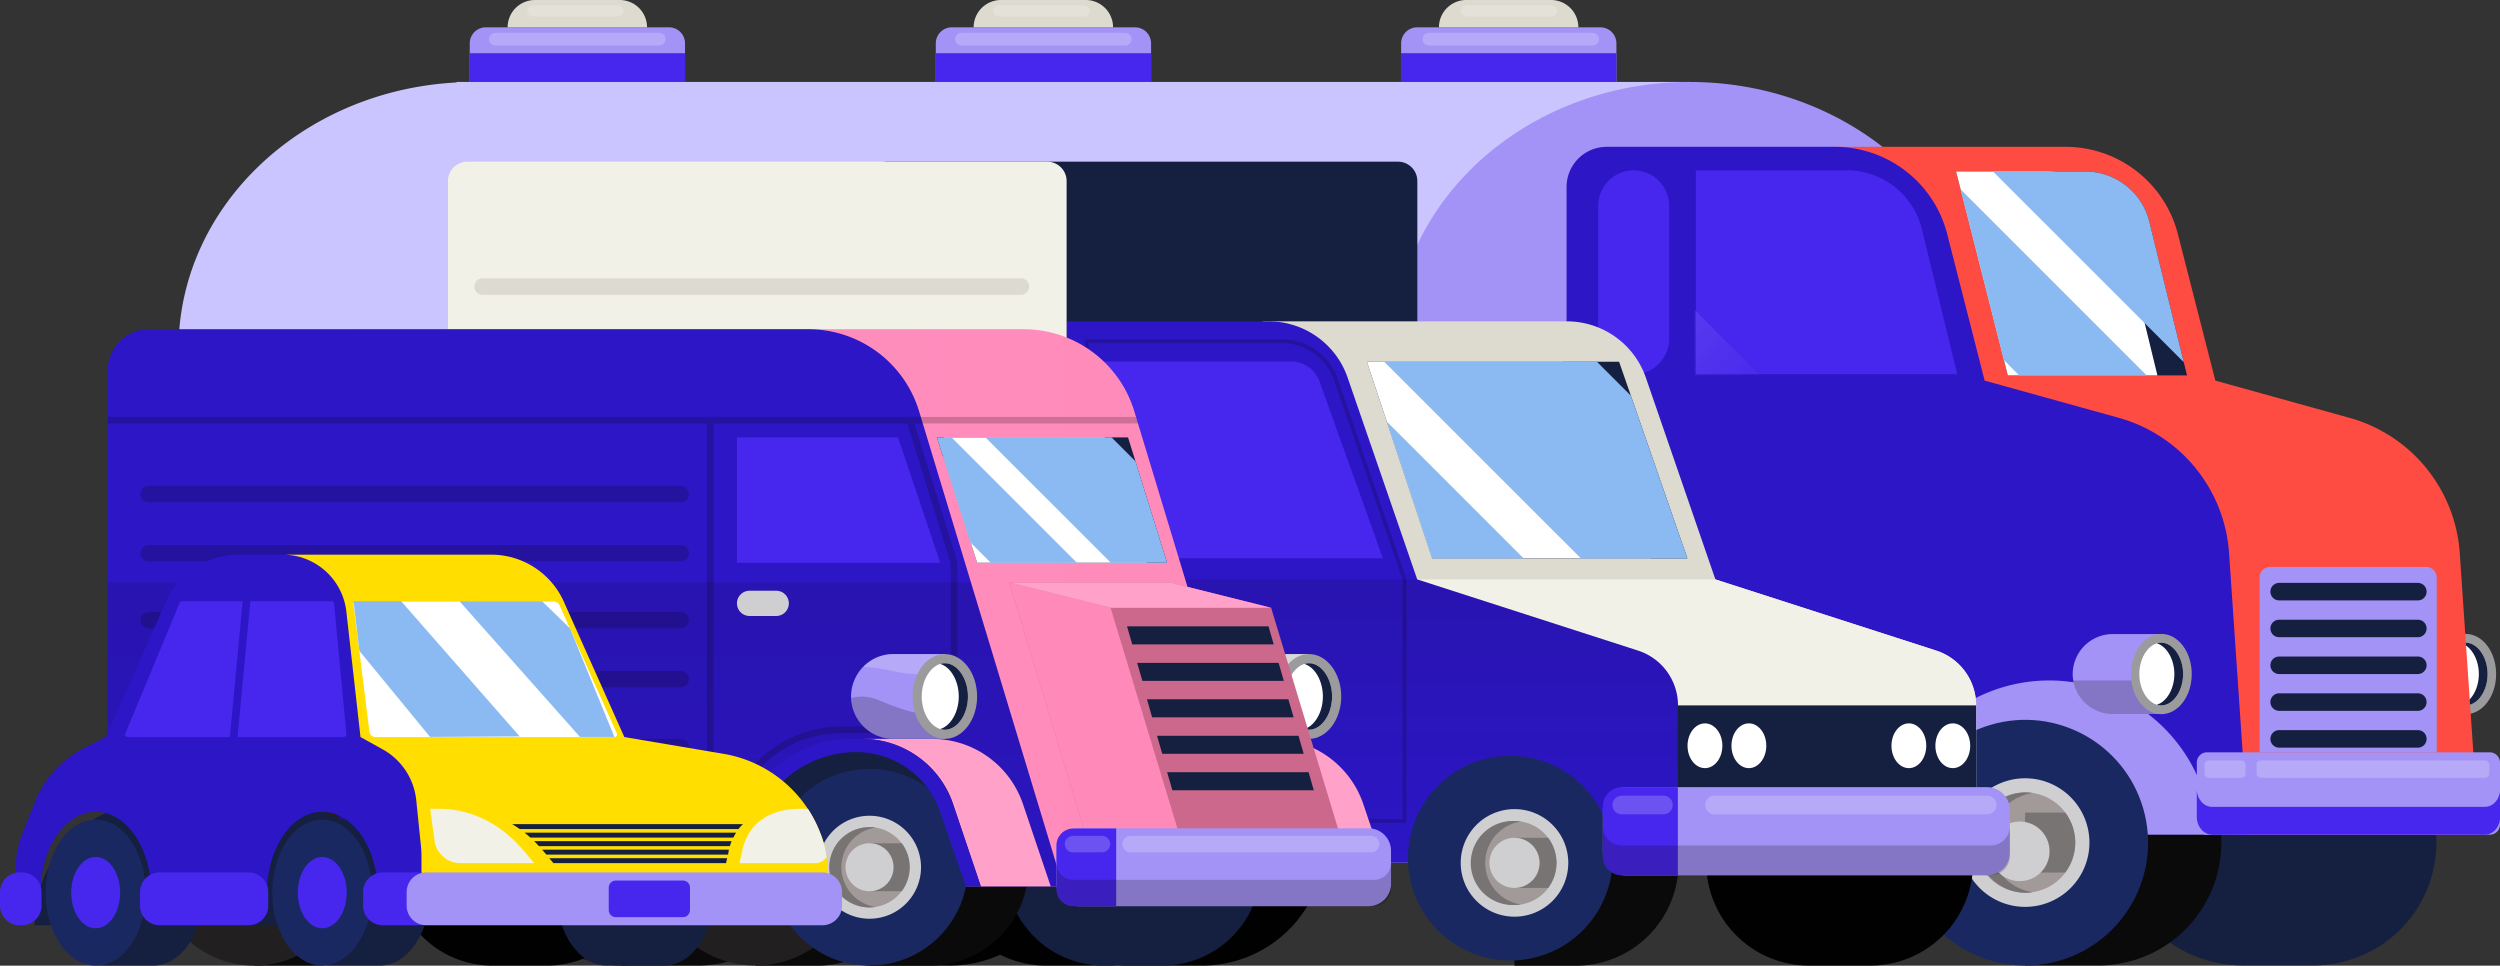 <svg xmlns="http://www.w3.org/2000/svg" xmlns:xlink="http://www.w3.org/1999/xlink" viewBox="0 0 685.16 264.66"><rect x="0" y="0" width="685.16" height="264.66" fill="#333333" stroke="none"/><defs><linearGradient id="linear-gradient" x1="517.39" y1="-14.52" x2="517.39" y2="-84.05" gradientTransform="translate(775.33 110.65) rotate(180)" gradientUnits="userSpaceOnUse"><stop offset="0" stop-color="#0a0000"/><stop offset="1" stop-color="#0a0000" stop-opacity="0"/></linearGradient><linearGradient id="linear-gradient-2" x1="296.44" y1="2.29" x2="318.38" y2="24.22" gradientTransform="translate(775.33 110.65) rotate(180)" gradientUnits="userSpaceOnUse"><stop offset="0" stop-color="#fff" stop-opacity="0.1"/><stop offset="1" stop-color="#fff"/></linearGradient><linearGradient id="linear-gradient-3" x1="-507.81" y1="-53.01" x2="-507.81" y2="-126.93" gradientTransform="translate(-216.51 110.65) rotate(180)" xlink:href="#linear-gradient"/><linearGradient id="linear-gradient-4" x1="88.51" y1="-55.93" x2="350.31" y2="-55.93" gradientTransform="matrix(1, 0, 0, -1, 0, 110.65)" gradientUnits="userSpaceOnUse"><stop offset="0" stop-color="#ffa1c8"/><stop offset="0.21" stop-color="#ff97c2"/><stop offset="0.55" stop-color="#ff8dbc"/><stop offset="1" stop-color="#ff8aba"/></linearGradient><linearGradient id="linear-gradient-5" x1="676.69" y1="-60.03" x2="676.69" y2="-174.38" gradientTransform="translate(837.12 110.65) rotate(180)" xlink:href="#linear-gradient"/></defs><g id="Layer_2" data-name="Layer 2"><g id="Layer_1-2" data-name="Layer 1"><path d="M662.5,195.69h13.26V173.77H662.5a11,11,0,0,0-11,11h0A11,11,0,0,0,662.5,195.69Z" style="fill:#cfcfd1"/><path d="M662.5,173.77h13.26v4.84a37.92,37.92,0,0,1-12.1-.16,62.91,62.91,0,0,0-9-1.41A11,11,0,0,1,662.5,173.77Z" style="fill:#fff;opacity:0.2;isolation:isolate"/><path d="M658.78,185.73c6.47,2.67,10.91,4.2,17,3.48v6.48H662.5a10.94,10.94,0,0,1-10.94-10.57A11,11,0,0,1,658.78,185.73Z" style="fill:#0a0000;opacity:0.2;isolation:isolate"/><path d="M667.42,184.73c0,6.05,3.73,11,8.34,11s8.34-4.91,8.34-11-3.73-11-8.34-11S667.42,178.68,667.42,184.73Z" style="fill:#9b9b9e"/><path d="M675.76,176.14c3.23,0,6,3.94,6,8.59s-2.74,8.59-6,8.59-6-3.93-6-8.59,2.73-8.59,6-8.59" style="fill:#fff"/><path d="M679.36,184.73c0-4.07-2.1-7.59-4.79-8.41a4,4,0,0,1,1.19-.18c3.23,0,6,3.94,6,8.59s-2.74,8.59-6,8.59a4,4,0,0,1-1.19-.18C677.27,192.32,679.36,188.8,679.36,184.73Z" style="fill:#151f40"/><path d="M308.79,197.37H328.9a33.63,33.63,0,1,1,0,67.25H308.79a33.63,33.63,0,0,1,0-67.25Z" style="fill:#010101"/><path d="M125.13,22.6v-.14H463v146H140.51a90.16,90.16,0,0,1-10.59.64c-44.75,0-81-32.82-81-73.32C48.89,56.74,82.61,24.84,125.13,22.6Z" style="fill:#cac5ff"/><path d="M409,118.45c19.76,2,37.72,4.19,54,6.41v43.59H140.51a90.16,90.16,0,0,1-10.59.64c-36,0-66.51-21.25-77.06-50.64Z" style="opacity:0.1;isolation:isolate;fill:url(#linear-gradient)"/><ellipse cx="463.02" cy="95.78" rx="81.03" ry="73.32" style="fill:#a393f6"/><path d="M613.93,197.26h19.32c19.76,0,35.69,16.18,34.39,35.91a33.65,33.65,0,0,1-33.58,31.41H614.75c-19.77,0-35.7-16.18-34.4-35.9A33.66,33.66,0,0,1,613.93,197.26Z" style="fill:#151f40"/><path d="M541.49,230.92A33.57,33.57,0,0,1,555,204v-6.73h20.13a33.66,33.66,0,0,1,0,67.32H555v-6.73A33.57,33.57,0,0,1,541.49,230.92Z" style="fill:#0b0a0b"/><path d="M492.56,168.36V51.24a11,11,0,0,1,11-11h62.52a31.79,31.79,0,0,1,30.8,23.92l10.26,40.15,36.75,10.2a41.4,41.4,0,0,1,30.24,37.09l5.26,77.17h-526v-60.4Z" style="fill:#ff4c43"/><path d="M429.34,168.36V51.24a11,11,0,0,1,11-11h62.53a31.78,31.78,0,0,1,30.79,23.92l10.26,40.15,36.75,10.2a41.4,41.4,0,0,1,30.24,37.09l5.26,77.17H133l-24.28-25.9v-34.5Z" style="fill:#2c16c6"/><polygon points="108.72 202.86 133 228.76 429.34 228.76 429.34 168.36 108.72 168.36 108.72 202.86" style="fill:#b20b10"/><polygon points="613.35 222.49 613.35 228.76 133 228.76 127.12 222.49 613.35 222.49" style="fill:#010101"/><path d="M536.41,102.56H464.77V46.68h41.41a21.16,21.16,0,0,1,20.56,16.15Z" style="fill:#4727ed"/><path d="M550.27,102.89h49.11L589.07,60.81A18.11,18.11,0,0,0,571.48,47H536.09Z" style="fill:#151f40"/><path d="M561,47A21.16,21.16,0,0,1,581.6,63.16l9.67,39.73h-41L536.09,47Z" style="fill:#fff"/><path d="M561.63,186.49a44.52,44.52,0,0,1,44.46,42.27H517.16A44.52,44.52,0,0,1,561.63,186.49Z" style="fill:#a393f6"/><circle cx="555.05" cy="230.91" r="33.66" transform="translate(-42.41 164.27) rotate(-16.22)" style="fill:#1a2861"/><path d="M537.4,230.92A17.62,17.62,0,1,0,555,213.3,17.62,17.62,0,0,0,537.4,230.92Z" style="fill:#cfcfd1"/><circle cx="555.02" cy="230.92" r="13.76" transform="translate(-0.73 460.09) rotate(-45)" style="fill:#a29999"/><path d="M555,217.16a14.49,14.49,0,0,1,2.09.17,13.74,13.74,0,0,0,0,27.18,14.49,14.49,0,0,1-2.09.18,13.77,13.77,0,0,1,0-27.53Z" style="fill:#797474"/><path d="M555,222.71h11a13.67,13.67,0,0,1,0,16.42H555Z" style="fill:#797474"/><circle cx="555.05" cy="230.91" r="8.21" transform="matrix(0.38, -0.92, 0.92, 0.38, 130.18, 656.22)" style="fill:#cfcfd1"/><path d="M447.72,102.56h0a9.74,9.74,0,0,0,9.74-9.73V56.42a9.74,9.74,0,0,0-9.74-9.74h0A9.74,9.74,0,0,0,438,56.42V92.83A9.73,9.73,0,0,0,447.72,102.56Z" style="fill:#4727ed"/><path d="M604.87,228.76h77.48a2.81,2.81,0,0,0,2.81-2.82V209a2.81,2.81,0,0,0-2.81-2.82H604.87a2.81,2.81,0,0,0-2.81,2.82v16.91A2.81,2.81,0,0,0,604.87,228.76Z" style="fill:#a393f6"/><path d="M606.27,221.13H681c2.33,0,4.21-2.19,4.21-4.9v7.62c0,2.71-1.88,4.91-4.21,4.91H606.27c-2.33,0-4.21-2.2-4.21-4.91v-7.62C602.06,218.94,603.94,221.13,606.27,221.13Z" style="fill:#4727ed"/><path d="M619.67,213.18H681a1.23,1.23,0,0,0,1.23-1.23v-2.32A1.23,1.23,0,0,0,681,208.4H619.67a1.23,1.23,0,0,0-1.23,1.23V212A1.23,1.23,0,0,0,619.67,213.18Z" style="fill:#fff;opacity:0.2;isolation:isolate"/><path d="M605.39,213.18h8.81a1.23,1.23,0,0,0,1.23-1.23v-2.32a1.23,1.23,0,0,0-1.23-1.23h-8.8a1.23,1.23,0,0,0-1.23,1.23V212A1.22,1.22,0,0,0,605.39,213.18Z" style="fill:#fff;opacity:0.2;isolation:isolate"/><path d="M619.26,206.21h48.56V158.29a2.91,2.91,0,0,0-2.91-2.91H622.17a2.91,2.91,0,0,0-2.91,2.91v47.92Z" style="fill:#a393f6"/><path d="M624.64,164.55h38a2.39,2.39,0,0,0,2.4-2.4h0a2.4,2.4,0,0,0-2.4-2.4h-38a2.4,2.4,0,0,0-2.4,2.4h0A2.4,2.4,0,0,0,624.64,164.55Z" style="fill:#151f40"/><path d="M624.64,174.64h38a2.39,2.39,0,0,0,2.4-2.4h0a2.39,2.39,0,0,0-2.4-2.4h-38a2.39,2.39,0,0,0-2.4,2.4h0A2.4,2.4,0,0,0,624.64,174.64Z" style="fill:#151f40"/><path d="M624.64,184.73h38a2.4,2.4,0,0,0,2.4-2.4h0a2.39,2.39,0,0,0-2.4-2.4h-38a2.39,2.39,0,0,0-2.4,2.4h0A2.4,2.4,0,0,0,624.64,184.73Z" style="fill:#151f40"/><path d="M624.64,194.82h38a2.4,2.4,0,0,0,2.4-2.4h0a2.4,2.4,0,0,0-2.4-2.41h-38a2.4,2.4,0,0,0-2.4,2.41h0A2.41,2.41,0,0,0,624.64,194.82Z" style="fill:#151f40"/><path d="M624.64,204.91h38a2.4,2.4,0,0,0,2.4-2.4h0a2.4,2.4,0,0,0-2.4-2.41h-38a2.4,2.4,0,0,0-2.4,2.41h0A2.41,2.41,0,0,0,624.64,204.91Z" style="fill:#151f40"/><path d="M546.22,47h25.25a18.11,18.11,0,0,1,17.6,13.8l9.43,38.48Z" style="fill:#8abaf1"/><polygon points="549.21 98.7 537.33 51.89 588.32 102.89 553.39 102.89 549.21 98.7" style="fill:#8abaf1"/><polygon points="464.45 84.96 482.37 102.89 464.45 102.89 464.45 84.96" style="opacity:0.1;isolation:isolate;fill:url(#linear-gradient-2)"/><path d="M239.61,197.37h20.11a33.63,33.63,0,1,1,0,67.25H239.61a33.63,33.63,0,0,1,0-67.25Z" style="fill:#010101"/><path d="M156.91,231a33.54,33.54,0,0,1,13.52-26.91v-6.72h20.11a33.63,33.63,0,1,1,0,67.25H170.43V257.9A33.53,33.53,0,0,1,156.91,231Z" style="fill:#0b0a0b"/><circle cx="239.61" cy="231" r="33.63" style="fill:#221f20"/><circle cx="239.64" cy="231" r="17.6" transform="translate(-18.81 440.75) rotate(-83.01)" style="fill:#cfcfd1"/><path d="M225.86,231a13.76,13.76,0,1,0,13.75-13.76A13.76,13.76,0,0,0,225.86,231Z" style="fill:#a29999"/><path d="M239.61,217.24a13,13,0,0,1,2.08.18,13.73,13.73,0,0,0,0,27.15,13,13,0,0,1-2.08.18,13.76,13.76,0,0,1,0-27.51Z" style="fill:#797474"/><path d="M239.61,222.79h11a13.7,13.7,0,0,1,0,16.41h-11Z" style="fill:#797474"/><path d="M231.41,231a8.21,8.21,0,1,0,8.2-8.21A8.2,8.2,0,0,0,231.41,231Z" style="fill:#cfcfd1"/><path d="M146.24,187.93h17.1L167,183H283.3l29.06,30.45a5.41,5.41,0,0,1-5.31,9l.15.2H286.3L261.82,193.9h-89.4L152.7,220.48a5.45,5.45,0,0,1-4.37,2.19h-22.4Z" style="fill:#860609"/><circle cx="170.43" cy="231.01" r="33.63" transform="translate(-84.29 363.41) rotate(-81.05)" style="fill:#221f20"/><path d="M152.83,231a17.61,17.61,0,1,0,17.6-17.61A17.6,17.6,0,0,0,152.83,231Z" style="fill:#cfcfd1"/><path d="M156.68,231a13.76,13.76,0,1,0,13.75-13.76A13.76,13.76,0,0,0,156.68,231Z" style="fill:#a29999"/><path d="M170.43,217.24a13,13,0,0,1,2.08.18,13.73,13.73,0,0,0,0,27.15,13,13,0,0,1-2.08.18,13.76,13.76,0,0,1,0-27.51Z" style="fill:#797474"/><path d="M170.43,222.79h11a13.7,13.7,0,0,1,0,16.41h-11Z" style="fill:#797474"/><circle cx="170.44" cy="230.99" r="8.21" transform="translate(-106.87 305.19) rotate(-68.56)" style="fill:#cfcfd1"/><path d="M125.93,222.67a5.42,5.42,0,0,0,4.37-2.19L150,193.9H256.25L282.11,221A5.43,5.43,0,0,0,290,213.5L260.9,183.05H144.56l-23,31a5.42,5.42,0,0,0,1.12,7.59A5.35,5.35,0,0,0,125.93,222.67Z" style="fill:#ff181f"/><path d="M388.33,7.49H438.6A4.39,4.39,0,0,1,443,11.88V22.46h-59V11.88A4.4,4.4,0,0,1,388.33,7.49Z" style="fill:#a393f6"/><path d="M401.85,0h23.22a7.49,7.49,0,0,1,7.5,7.49H394.36A7.49,7.49,0,0,1,401.85,0Z" style="fill:#dddacf"/><path d="M260.81,7.49h50.27a4.4,4.4,0,0,1,4.39,4.39V22.46h-59V11.88A4.39,4.39,0,0,1,260.81,7.49Z" style="fill:#a393f6"/><path d="M274.34,0h23.22a7.49,7.49,0,0,1,7.49,7.49H266.84A7.49,7.49,0,0,1,274.34,0Z" style="fill:#dddacf"/><path d="M133.09,7.49h50.27a4.39,4.39,0,0,1,4.38,4.39V22.46h-59V11.88A4.4,4.4,0,0,1,133.09,7.49Z" style="fill:#a393f6"/><path d="M146.61,0h23.22a7.49,7.49,0,0,1,7.5,7.49H139.12A7.49,7.49,0,0,1,146.61,0Z" style="fill:#dddacf"/><rect x="383.94" y="14.58" width="59.04" height="7.88" style="fill:#4727ed"/><rect x="256.43" y="14.58" width="59.04" height="7.88" style="fill:#4727ed"/><rect x="128.7" y="14.58" width="59.04" height="7.88" style="fill:#4727ed"/><path d="M391.63,12.47H436.5a1.76,1.76,0,0,0,1.75-1.75h0A1.76,1.76,0,0,0,436.5,9H391.63a1.75,1.75,0,0,0-1.75,1.75h0A1.75,1.75,0,0,0,391.63,12.47Z" style="fill:#fff;opacity:0.2;isolation:isolate"/><path d="M401.89,4.53h23.29A1.54,1.54,0,0,0,426.71,3h0a1.54,1.54,0,0,0-1.53-1.53H401.89A1.54,1.54,0,0,0,400.36,3h0A1.54,1.54,0,0,0,401.89,4.53Z" style="fill:#fff;opacity:0.2;isolation:isolate"/><path d="M263.51,12.47h44.87a1.75,1.75,0,0,0,1.75-1.75h0A1.75,1.75,0,0,0,308.38,9H263.51a1.76,1.76,0,0,0-1.75,1.75h0A1.76,1.76,0,0,0,263.51,12.47Z" style="fill:#fff;opacity:0.2;isolation:isolate"/><path d="M273.78,4.53h23.28A1.54,1.54,0,0,0,298.6,3h0a1.54,1.54,0,0,0-1.54-1.53H273.78A1.54,1.54,0,0,0,272.24,3h0A1.54,1.54,0,0,0,273.78,4.53Z" style="fill:#fff;opacity:0.2;isolation:isolate"/><path d="M135.79,12.47h44.87a1.76,1.76,0,0,0,1.75-1.75h0A1.76,1.76,0,0,0,180.66,9H135.79A1.75,1.75,0,0,0,134,10.72h0A1.75,1.75,0,0,0,135.79,12.47Z" style="fill:#fff;opacity:0.2;isolation:isolate"/><path d="M146.05,4.53h23.29A1.54,1.54,0,0,0,170.87,3h0a1.54,1.54,0,0,0-1.53-1.53H146.05A1.53,1.53,0,0,0,144.52,3h0A1.53,1.53,0,0,0,146.05,4.53Z" style="fill:#fff;opacity:0.2;isolation:isolate"/><path d="M579,195.69h13.27V173.77H579a11,11,0,0,0-10.95,11h0A11,11,0,0,0,579,195.69Z" style="fill:#a393f6"/><path d="M592.31,186.49v9.2H579a11,11,0,0,1-10.8-9.2Z" style="fill:#0a0000;opacity:0.2;isolation:isolate"/><path d="M584,184.73c0,6.05,3.73,11,8.34,11s8.34-4.91,8.34-11-3.74-11-8.34-11S584,178.68,584,184.73Z" style="fill:#9b9b9e"/><path d="M592.31,176.14c3.23,0,6,3.94,6,8.59s-2.74,8.59-6,8.59-6-3.93-6-8.59,2.73-8.59,6-8.59" style="fill:#fff"/><path d="M595.91,184.73c0-4.07-2.1-7.59-4.79-8.41a4,4,0,0,1,1.19-.18c3.23,0,6,3.94,6,8.59s-2.74,8.59-6,8.59a4,4,0,0,1-1.19-.18C593.81,192.32,595.91,188.8,595.91,184.73Z" style="fill:#151f40"/><path d="M495.24,208.33h16.83a28.15,28.15,0,1,1,0,56.29H495.24a28.15,28.15,0,0,1,0-56.29Z" style="fill:#010101"/><path d="M403.75,236.48A28.06,28.06,0,0,1,415.07,214v-5.62H431.9a28.14,28.14,0,1,1,0,56.28H415.07V259A28.07,28.07,0,0,1,403.75,236.48Z" style="fill:#0b0a0b"/><path d="M287.23,208.33h16.83a28.15,28.15,0,0,1,0,56.29H287.23a28.15,28.15,0,1,1,0-56.29Z" style="fill:#010101"/><path d="M195.73,236.48A28.06,28.06,0,0,1,207.05,214v-5.62h16.83a28.14,28.14,0,1,1,0,56.28H207.05V259A28.07,28.07,0,0,1,195.73,236.48Z" style="fill:#0b0a0b"/><path d="M243.12,44.31h140a5.32,5.32,0,0,1,5.32,5.32v143.7H237.8V49.63A5.32,5.32,0,0,1,243.12,44.31Z" style="fill:#151f40"/><path d="M346.08,193.33V88.07h83.35a22.89,22.89,0,0,1,21.64,15.43l19.06,55.3,60.48,19.49a15.8,15.8,0,0,1,11,15v43.15H255.08A33.62,33.62,0,0,1,226.76,221h0a21.23,21.23,0,0,1-3.34-11.43V193.48Z" style="fill:#dddacf"/><path d="M541.57,193.33H459.84L388.41,158.8h81.73l60.47,19.49A15.8,15.8,0,0,1,541.57,193.33Z" style="fill:#f2f1e7"/><path d="M292.3,193.33V88.07h55.4a22.89,22.89,0,0,1,21.64,15.43l19.07,55.3,60.47,19.49a15.8,15.8,0,0,1,11,15v43.15H154.43A33.62,33.62,0,0,1,126.11,221h0a21.23,21.23,0,0,1-3.34-11.43V193.48Z" style="fill:#2c16c6"/><path d="M459.84,193.33v43.15H154.43A33.62,33.62,0,0,1,126.11,221h0a21.26,21.26,0,0,1-3.34-11.43V193.48l169.53-.15V158.8h96.11l60.47,19.49A15.8,15.8,0,0,1,459.84,193.33Z" style="opacity:0.1;isolation:isolate;fill:url(#linear-gradient-3)"/><rect x="459.84" y="193.33" width="81.73" height="23.32" style="fill:#151f40"/><polygon points="443.73 99.13 374.62 99.13 392.5 153.04 462.46 153.04 443.73 99.13" style="fill:#151f40"/><path d="M379,153l-17.35-48.45a8.24,8.24,0,0,0-7.75-5.46H301.25V153Z" style="fill:#4727ed"/><path d="M427.28,99.13a8.23,8.23,0,0,1,7.75,5.46L452.39,153h-59.9L374.62,99.13Z" style="fill:#fff"/><path d="M530.42,204.38c0,3.39,2.13,6.14,4.77,6.14s4.77-2.75,4.77-6.14-2.14-6.13-4.77-6.13S530.42,201,530.42,204.38Z" style="fill:#fff"/><path d="M518.38,204.38c0,3.39,2.13,6.14,4.77,6.14s4.77-2.75,4.77-6.14-2.14-6.13-4.77-6.13S518.38,201,518.38,204.38Z" style="fill:#fff"/><path d="M474.53,204.38c0,3.39,2.14,6.14,4.77,6.14s4.78-2.75,4.78-6.14-2.14-6.13-4.78-6.13S474.53,201,474.53,204.38Z" style="fill:#fff"/><path d="M462.49,204.38c0,3.39,2.14,6.14,4.78,6.14s4.77-2.75,4.77-6.14-2.14-6.13-4.77-6.13S462.49,201,462.49,204.38Z" style="fill:#fff"/><path d="M128.1,44.31H287a5.32,5.32,0,0,1,5.32,5.32v143.7H122.77V49.63A5.33,5.33,0,0,1,128.1,44.31Z" style="fill:#f2f1e7"/><circle cx="207.02" cy="236.48" r="28.14" transform="translate(-43.54 46.75) rotate(-11.67)" style="fill:#221f20"/><path d="M192.31,236.48a14.74,14.74,0,1,0,14.74-14.73A14.73,14.73,0,0,0,192.31,236.48Z" style="fill:#cfcfd1"/><path d="M195.54,236.48A11.51,11.51,0,1,0,207.05,225,11.51,11.51,0,0,0,195.54,236.48Z" style="fill:#a29999"/><path d="M207.05,225a11.14,11.14,0,0,1,1.74.15,11.49,11.49,0,0,0,0,22.72,11.14,11.14,0,0,1-1.74.15,11.51,11.51,0,1,1,0-23Z" style="fill:#797474"/><path d="M207.05,229.61h9.22a11.45,11.45,0,0,1,0,13.74h-9.22V229.61Z" style="fill:#797474"/><path d="M200.18,236.48a6.87,6.87,0,1,0,6.87-6.87A6.88,6.88,0,0,0,200.18,236.48Z" style="fill:#cfcfd1"/><circle cx="415.07" cy="236.51" r="28.14" transform="matrix(0.97, -0.23, 0.23, 0.97, -43.1, 101.24)" style="fill:#1a2861"/><path d="M400.33,236.48a14.74,14.74,0,1,0,14.74-14.73A14.73,14.73,0,0,0,400.33,236.48Z" style="fill:#cfcfd1"/><path d="M403.56,236.48A11.51,11.51,0,1,0,415.07,225,11.51,11.51,0,0,0,403.56,236.48Z" style="fill:#a29999"/><path d="M415.07,225a11.14,11.14,0,0,1,1.74.15,11.49,11.49,0,0,0,0,22.72,11.14,11.14,0,0,1-1.74.15,11.51,11.51,0,1,1,0-23Z" style="fill:#797474"/><path d="M415.07,229.61h9.22a11.45,11.45,0,0,1,0,13.74h-9.22Z" style="fill:#797474"/><path d="M408.2,236.48a6.87,6.87,0,1,0,6.87-6.87A6.87,6.87,0,0,0,408.2,236.48Z" style="fill:#cfcfd1"/><path d="M297.85,93.53h53.49a15.67,15.67,0,0,1,14.82,10.58l18.76,54.69V225H297.85Z" style="fill:none;stroke:#0a0000;stroke-miterlimit:10;stroke-width:0.997px;opacity:0.2;isolation:isolate"/><path d="M312.14,166.76h-7.4a3.5,3.5,0,0,1-3.49-3.5h0a3.5,3.5,0,0,1,3.49-3.5h7.4a3.5,3.5,0,0,1,3.49,3.5h0A3.5,3.5,0,0,1,312.14,166.76Z" style="fill:#cfcfd1"/><polygon points="437.65 99.13 446.96 108.44 462.46 153.04 433.28 153.04 379.36 99.13 437.65 99.13" style="fill:#8abaf1"/><polygon points="380.05 115.51 417.58 153.04 392.5 153.04 380.05 115.51" style="fill:#8abaf1"/><rect x="289.28" y="193.33" width="3.02" height="43.15" style="fill:#0a0000;opacity:0.2;isolation:isolate"/><line x1="289.28" y1="199.08" x2="122.77" y2="199.08" style="fill:none;stroke:#0a0000;stroke-miterlimit:10;stroke-width:0.997px;opacity:0.2;isolation:isolate"/><path d="M445.56,239.9h99a6.27,6.27,0,0,0,6.27-6.26V222a6.27,6.27,0,0,0-6.27-6.27h-99a6.27,6.27,0,0,0-6.27,6.27v11.66A6.26,6.26,0,0,0,445.56,239.9Z" style="fill:#a393f6"/><path d="M444.55,239.9a5.25,5.25,0,0,1-5.26-5.26V221a5.26,5.26,0,0,1,5.26-5.27h15.29v24.2H444.55Z" style="fill:#4727ed"/><path d="M444.55,231.72h101a5.27,5.27,0,0,0,5.27-5.26v8.18a5.26,5.26,0,0,1-5.27,5.26h-101a5.25,5.25,0,0,1-5.26-5.26v-8.18A5.26,5.26,0,0,0,444.55,231.72Z" style="fill:#0a0000;opacity:0.2;isolation:isolate"/><path d="M469.9,223.18h74.72a2.56,2.56,0,0,0,2.56-2.56h0a2.56,2.56,0,0,0-2.56-2.56H469.9a2.56,2.56,0,0,0-2.56,2.56h0A2.56,2.56,0,0,0,469.9,223.18Z" style="fill:#fff;opacity:0.2;isolation:isolate"/><path d="M444.48,223.18h11.4a2.55,2.55,0,0,0,2.56-2.56h0a2.56,2.56,0,0,0-2.56-2.56h-11.4a2.56,2.56,0,0,0-2.56,2.56h0A2.56,2.56,0,0,0,444.48,223.18Z" style="fill:#fff;opacity:0.2;isolation:isolate"/><path d="M132.28,80.81h147.5a2.27,2.27,0,0,0,2.27-2.27h0a2.27,2.27,0,0,0-2.27-2.28H132.28A2.28,2.28,0,0,0,130,78.54h0A2.28,2.28,0,0,0,132.28,80.81Z" style="fill:#dddacf"/><path d="M132.28,99.14h147.5a2.26,2.26,0,0,0,2.27-2.27h0a2.27,2.27,0,0,0-2.27-2.27H132.28A2.28,2.28,0,0,0,130,96.87h0A2.27,2.27,0,0,0,132.28,99.14Z" style="fill:#dddacf"/><path d="M132.28,116.55h147.5a2.27,2.27,0,0,0,2.27-2.28h0a2.27,2.27,0,0,0-2.27-2.27H132.28a2.28,2.28,0,0,0-2.28,2.27h0A2.28,2.28,0,0,0,132.28,116.55Z" style="fill:#dddacf"/><path d="M132.28,134.88h147.5a2.26,2.26,0,0,0,2.27-2.27h0a2.27,2.27,0,0,0-2.27-2.27H132.28a2.28,2.28,0,0,0-2.28,2.27h0A2.27,2.27,0,0,0,132.28,134.88Z" style="fill:#dddacf"/><path d="M132.28,152.35h147.5a2.27,2.27,0,0,0,2.27-2.27h0a2.27,2.27,0,0,0-2.27-2.27H132.28a2.27,2.27,0,0,0-2.28,2.27h0A2.28,2.28,0,0,0,132.28,152.35Z" style="fill:#dddacf"/><path d="M132.28,170.69h147.5a2.27,2.27,0,0,0,2.27-2.27h0a2.27,2.27,0,0,0-2.27-2.28H132.28a2.28,2.28,0,0,0-2.28,2.28h0A2.28,2.28,0,0,0,132.28,170.69Z" style="fill:#dddacf"/><path d="M132.28,189h147.5a2.26,2.26,0,0,0,2.27-2.27h0a2.27,2.27,0,0,0-2.27-2.27H132.28a2.28,2.28,0,0,0-2.28,2.27h0A2.27,2.27,0,0,0,132.28,189Z" style="fill:#dddacf"/><path d="M118.36,235.76h23.29a2.86,2.86,0,0,0,2.86-2.86V217a2.87,2.87,0,0,0-2.86-2.87H118.36a2.88,2.88,0,0,0-2.87,2.87V232.9A2.87,2.87,0,0,0,118.36,235.76Z" style="fill:#cfcfd1"/><path d="M121.3,228.46h17.41c3.2,0,5.8-2.1,5.8-4.7v7.31c0,2.59-2.6,4.7-5.8,4.7H121.3c-3.2,0-5.81-2.11-5.81-4.7v-7.31C115.49,226.36,118.1,228.46,121.3,228.46Z" style="fill:#0a0000;opacity:0.2;isolation:isolate"/><path d="M121.53,220.84h18a2.28,2.28,0,0,0,2.29-2.28h0a2.28,2.28,0,0,0-2.29-2.29h-18a2.29,2.29,0,0,0-2.29,2.29h0A2.29,2.29,0,0,0,121.53,220.84Z" style="fill:#fff;opacity:0.2;isolation:isolate"/><path d="M217.94,122.29v1a.52.52,0,0,0,.14.35.53.53,0,0,0,.36.15.51.51,0,0,0,.5-.5v-1a.51.51,0,0,0-.15-.35.47.47,0,0,0-.35-.15.51.51,0,0,0-.5.5Z" style="fill:#0a0000"/><path d="M344.67,202.5h14.07V179.25H344.67A11.63,11.63,0,0,0,333,190.88h0A11.63,11.63,0,0,0,344.67,202.5Z" style="fill:#cfcfd1"/><path d="M344.67,179.25h14.07v5.14a40.45,40.45,0,0,1-12.84-.18,66.2,66.2,0,0,0-9.51-1.49A11.59,11.59,0,0,1,344.67,179.25Z" style="fill:#fff;opacity:0.2;isolation:isolate"/><path d="M340.72,191.94c6.87,2.83,11.58,4.45,18,3.69v6.87H344.67a11.62,11.62,0,0,1-11.61-11.21A11.55,11.55,0,0,1,340.72,191.94Z" style="fill:#0a0000;opacity:0.2;isolation:isolate"/><path d="M349.89,190.88c0,6.42,4,11.62,8.85,11.62s8.84-5.2,8.84-11.62-4-11.63-8.84-11.63S349.89,184.46,349.89,190.88Z" style="fill:#9b9b9e"/><path d="M358.74,181.77c3.43,0,6.33,4.17,6.33,9.11s-2.9,9.11-6.33,9.11-6.34-4.18-6.34-9.11,2.9-9.11,6.34-9.11" style="fill:#fff"/><path d="M362.55,190.88c0-4.33-2.22-8.06-5.07-8.92a4.14,4.14,0,0,1,1.26-.19c3.43,0,6.33,4.17,6.33,9.11s-2.9,9.11-6.33,9.11a4.47,4.47,0,0,1-1.26-.19C360.33,198.93,362.55,195.2,362.55,190.88Z" style="fill:#151f40"/><path d="M134.35,210.73h16.12a26.95,26.95,0,0,1,0,53.89H134.35a26.95,26.95,0,0,1,0-53.89Z" style="fill:#010101"/><path d="M58.82,237.68a26.9,26.9,0,0,1,10.84-21.57v-5.38H85.77a26.95,26.95,0,1,1,0,53.89H69.66v-5.38A26.88,26.88,0,0,1,58.82,237.68Z" style="fill:#0b0a0b"/><path d="M303,210.73h16.11a26.95,26.95,0,0,1,0,53.89H303a26.95,26.95,0,1,1,0-53.89Z" style="fill:#151f40"/><path d="M227.47,237.68a26.92,26.92,0,0,1,10.83-21.57v-5.38h16.11a26.95,26.95,0,1,1,0,53.89H238.3v-5.38A26.87,26.87,0,0,1,227.47,237.68Z" style="fill:#0b0a0b"/><path d="M350.31,242.92,310.88,112.74a31.7,31.7,0,0,0-30.34-22.51H99.73a11.22,11.22,0,0,0-11.22,11.23V242.92Z" style="fill:url(#linear-gradient-4)"/><path d="M291.34,242.92,251.9,112.74a31.7,31.7,0,0,0-30.34-22.51H40.76a11.23,11.23,0,0,0-11.23,11.23V242.92Z" style="fill:#2c16c6"/><path d="M29.53,116.05H193.74V232.24h4.73l1.95-7.67a31.35,31.35,0,0,1,30.42-23.69h31.54l0-46.92-11.8-37.9h61.34l-.54-1.8H29.53Zm166,0h53.12l11.92,38.31v44.73H230.84a33.16,33.16,0,0,0-32.17,25l-1.59,6.32h-1.54V116.05Z" style="fill:#0a0000;opacity:0.2;isolation:isolate"/><polygon points="266.11 159.63 266.11 159.63 291.34 242.92 29.53 242.92 29.53 159.63 266.11 159.63" style="opacity:0.1;isolation:isolate;fill:url(#linear-gradient-5)"/><path d="M40.76,226.56H186.55a2.24,2.24,0,0,0,2.25-2.24h0a2.25,2.25,0,0,0-2.25-2.25H40.76a2.25,2.25,0,0,0-2.25,2.25h0A2.24,2.24,0,0,0,40.76,226.56Z" style="fill:#0a0000;opacity:0.2;isolation:isolate"/><path d="M234.69,205.72c3.19,0,27.72,4.84,30.56,6L257,225.63c-7.09,2.58-26.22-9.86-29.57-2.8l-9.57,20.09H198.68l9.57-20.09A29.66,29.66,0,0,1,234.69,205.72Z" style="fill:#151f40"/><path d="M236.3,202.5h19.16a26.29,26.29,0,0,1,24.91,17.89l7.6,22.53H268.81l-7.6-22.53A26.29,26.29,0,0,0,236.3,202.5Z" style="fill:#ffa1c8"/><path d="M329.56,202.5h19.16a26.31,26.31,0,0,1,24.92,17.89l7.59,22.53H362.08l-7.6-22.53A26.3,26.3,0,0,0,329.56,202.5Z" style="fill:#ffa1c8"/><polygon points="348.37 166.57 371.5 242.92 301.81 242.92 276.58 159.63 320.59 159.63 348.37 166.57" style="fill:#cc688b"/><polygon points="304.36 166.57 327.49 242.92 301.81 242.92 276.58 159.63 304.36 166.57" style="fill:#ff8aba"/><polygon points="348.37 166.57 304.36 166.57 276.58 159.63 320.59 159.63 348.37 166.57" style="fill:#ffa1c8"/><circle cx="238.3" cy="237.68" r="26.95" style="fill:#1a2861"/><path d="M224.2,237.68a14.11,14.11,0,1,0,14.1-14.11A14.1,14.1,0,0,0,224.2,237.68Z" style="fill:#cfcfd1"/><path d="M227.28,237.68a11,11,0,1,0,11-11A11,11,0,0,0,227.28,237.68Z" style="fill:#a29999"/><path d="M238.3,226.66a10.26,10.26,0,0,1,1.67.14,11,11,0,0,0,0,21.76,11.52,11.52,0,0,1-1.67.14,11,11,0,0,1,0-22Z" style="fill:#797474"/><path d="M238.3,231.1h8.83a11,11,0,0,1,0,13.15H238.3Z" style="fill:#797474"/><path d="M231.73,237.68a6.58,6.58,0,1,0,6.57-6.58A6.57,6.57,0,0,0,231.73,237.68Z" style="fill:#cfcfd1"/><path d="M295.7,248.35h79.36a6.17,6.17,0,0,0,6.17-6.17v-9a6.17,6.17,0,0,0-6.17-6.17H295.7a6.17,6.17,0,0,0-6.17,6.17v9A6.17,6.17,0,0,0,295.7,248.35Z" style="fill:#a393f6"/><path d="M294.18,248.35a4.65,4.65,0,0,1-4.65-4.65v-12a4.65,4.65,0,0,1,4.65-4.64h11.73v21.34Z" style="fill:#4727ed"/><path d="M294.18,241.13h82.41a4.65,4.65,0,0,0,4.64-4.65v7.22a4.65,4.65,0,0,1-4.64,4.65H294.18a4.65,4.65,0,0,1-4.65-4.65v-7.22A4.65,4.65,0,0,0,294.18,241.13Z" style="fill:#0a0000;opacity:0.2;isolation:isolate"/><path d="M309.87,233.6h65.9a2.26,2.26,0,0,0,2.26-2.26h0a2.26,2.26,0,0,0-2.26-2.26h-65.9a2.26,2.26,0,0,0-2.26,2.26h0A2.26,2.26,0,0,0,309.87,233.6Z" style="fill:#fff;opacity:0.2;isolation:isolate"/><path d="M294.11,233.6H302a2.26,2.26,0,0,0,2.26-2.26h0a2.26,2.26,0,0,0-2.26-2.26h-7.91a2.26,2.26,0,0,0-2.26,2.26h0A2.26,2.26,0,0,0,294.11,233.6Z" style="fill:#fff;opacity:0.2;isolation:isolate"/><path d="M25.33,248.35h18A2.59,2.59,0,0,0,46,245.76V229.59A2.59,2.59,0,0,0,43.36,227h-18a2.59,2.59,0,0,0-2.59,2.58v16.17A2.59,2.59,0,0,0,25.33,248.35Z" style="fill:#cfcfd1"/><path d="M27.38,241.13H41.3A4.65,4.65,0,0,0,46,236.48v7.22a4.65,4.65,0,0,1-4.65,4.65H27.38a4.65,4.65,0,0,1-4.64-4.65v-7.22A4.65,4.65,0,0,0,27.38,241.13Z" style="fill:#0a0000;opacity:0.2;isolation:isolate"/><path d="M28,233.6H41.56a2.27,2.27,0,0,0,2.27-2.26h0a2.27,2.27,0,0,0-2.27-2.26H28a2.26,2.26,0,0,0-2.26,2.26h0A2.26,2.26,0,0,0,28,233.6Z" style="fill:#fff;opacity:0.2;isolation:isolate"/><path d="M264.7,242.92l-7-20.32a24.35,24.35,0,0,0-23-16.47h0a29.27,29.27,0,0,0-26.44,16.7l-9.57,20.09h-4L205.44,220A30.48,30.48,0,0,1,233,202.5h3.3a26.29,26.29,0,0,1,24.91,17.89l7.6,22.53Z" style="fill:#2c16c6"/><rect x="91.01" y="239.02" width="107.67" height="3.89" style="fill:#cc688b"/><path d="M244.88,202.5h14.06V179.25H244.88a11.63,11.63,0,0,0-11.63,11.63h0A11.63,11.63,0,0,0,244.88,202.5Z" style="fill:#a393f6"/><path d="M244.88,179.25h14.06v5.14a40.4,40.4,0,0,1-12.83-.18,66.2,66.2,0,0,0-9.51-1.49A11.58,11.58,0,0,1,244.88,179.25Z" style="fill:#fff;opacity:0.2;isolation:isolate"/><path d="M240.93,191.94c6.87,2.83,11.58,4.45,18,3.69v6.87H244.88a11.62,11.62,0,0,1-11.61-11.21A11.55,11.55,0,0,1,240.93,191.94Z" style="fill:#0a0000;opacity:0.2;isolation:isolate"/><ellipse cx="258.94" cy="190.88" rx="8.85" ry="11.62" style="fill:#9b9b9e"/><path d="M258.94,181.77c3.44,0,6.34,4.17,6.34,9.11s-2.9,9.11-6.34,9.11-6.33-4.18-6.33-9.11,2.9-9.11,6.33-9.11" style="fill:#fff"/><path d="M262.76,190.88c0-4.33-2.22-8.06-5.07-8.92a4,4,0,0,1,1.25-.19c3.44,0,6.34,4.17,6.34,9.11s-2.9,9.11-6.34,9.11a4.35,4.35,0,0,1-1.25-.19C260.54,198.93,262.76,195.2,262.76,190.88Z" style="fill:#151f40"/><polygon points="319.85 154.22 267.79 154.22 256.76 119.87 309.15 119.87 319.85 154.22" style="fill:#151f40"/><polygon points="257.69 154.22 201.97 154.22 201.97 119.87 246.11 119.87 257.69 154.22" style="fill:#4727ed"/><polygon points="258.62 119.87 302.75 119.87 314.33 154.22 267.79 154.22 258.62 125.65 258.62 119.87" style="fill:#fff"/><circle cx="69.66" cy="237.68" r="26.95" transform="translate(-170.93 296.49) rotate(-87.4)" style="fill:#221f20"/><circle cx="69.66" cy="237.67" r="14.11" transform="translate(-113.41 70.86) rotate(-31.33)" style="fill:#cfcfd1"/><path d="M58.64,237.68a11,11,0,1,0,11-11A11,11,0,0,0,58.64,237.68Z" style="fill:#a29999"/><path d="M69.66,226.66a10.26,10.26,0,0,1,1.67.14,11,11,0,0,0,0,21.76,11.52,11.52,0,0,1-1.67.14,11,11,0,0,1,0-22Z" style="fill:#797474"/><path d="M69.66,231.1h8.83a11,11,0,0,1,0,13.15H69.66Z" style="fill:#797474"/><path d="M63.08,237.68a6.58,6.58,0,1,0,6.58-6.58A6.58,6.58,0,0,0,63.08,237.68Z" style="fill:#cfcfd1"/><polygon points="310.31 176.6 349.08 176.6 347.65 171.66 308.88 171.66 310.31 176.6" style="fill:#151f40"/><polygon points="313.08 186.6 351.85 186.6 350.42 181.66 311.65 181.66 313.08 186.6" style="fill:#151f40"/><polygon points="315.76 196.59 354.53 196.59 353.1 191.65 314.33 191.65 315.76 196.59" style="fill:#151f40"/><polygon points="318.53 206.59 357.3 206.59 355.87 201.65 317.1 201.65 318.53 206.59" style="fill:#151f40"/><polygon points="321.3 216.58 360.06 216.58 358.64 211.64 319.87 211.64 321.3 216.58" style="fill:#151f40"/><polygon points="304.64 119.87 311.19 126.42 319.85 154.22 304.43 154.22 270.07 119.87 304.64 119.87" style="fill:#8abaf1"/><polygon points="266.03 148.73 256.76 119.87 260.77 119.87 295.12 154.22 271.52 154.22 266.03 148.73" style="fill:#8abaf1"/><path d="M212.73,168.82h-7.3a3.46,3.46,0,0,1-3.46-3.46h0a3.46,3.46,0,0,1,3.46-3.46h7.3a3.46,3.46,0,0,1,3.46,3.46h0A3.46,3.46,0,0,1,212.73,168.82Z" style="fill:#cfcfd1"/><path d="M40.76,137.68H186.55a2.24,2.24,0,0,0,2.25-2.24h0a2.24,2.24,0,0,0-2.25-2.24H40.76a2.24,2.24,0,0,0-2.25,2.24h0A2.24,2.24,0,0,0,40.76,137.68Z" style="fill:#0a0000;opacity:0.2;isolation:isolate"/><path d="M40.76,153.85H186.55a2.24,2.24,0,0,0,2.25-2.24h0a2.25,2.25,0,0,0-2.25-2.25H40.76a2.25,2.25,0,0,0-2.25,2.25h0A2.24,2.24,0,0,0,40.76,153.85Z" style="fill:#0a0000;opacity:0.2;isolation:isolate"/><path d="M40.76,172.2H186.55A2.24,2.24,0,0,0,188.8,170h0a2.25,2.25,0,0,0-2.25-2.25H40.76A2.25,2.25,0,0,0,38.51,170h0A2.24,2.24,0,0,0,40.76,172.2Z" style="fill:#0a0000;opacity:0.2;isolation:isolate"/><path d="M40.76,188.37H186.55a2.24,2.24,0,0,0,2.25-2.24h0a2.25,2.25,0,0,0-2.25-2.25H40.76a2.25,2.25,0,0,0-2.25,2.25h0A2.24,2.24,0,0,0,40.76,188.37Z" style="fill:#0a0000;opacity:0.2;isolation:isolate"/><path d="M40.76,207H186.55a2.24,2.24,0,0,0,2.25-2.24h0a2.25,2.25,0,0,0-2.25-2.25H40.76a2.25,2.25,0,0,0-2.25,2.25h0A2.24,2.24,0,0,0,40.76,207Z" style="fill:#0a0000;opacity:0.2;isolation:isolate"/><path d="M182.08,264.62c7.57,0,13.7-9,13.7-20s-6.13-20-13.7-20H166.25c7.57,0,13.7,9,13.7,20s-6.13,20-13.7,20Z" style="fill:#151f40"/><ellipse cx="166.25" cy="244.63" rx="13.71" ry="20" style="fill:#151f40"/><path d="M75.58,219.52H43.52A34.06,34.06,0,0,0,9.46,253.58h97.61V251A31.49,31.49,0,0,0,75.58,219.52Z" style="fill:#151f40"/><path d="M104.15,264.62c7.57,0,13.7-9,13.7-20s-6.13-20-13.7-20H88.32c7.57,0,13.7,9,13.7,20s-6.13,20-13.7,20Z" style="fill:#151f40"/><ellipse cx="88.32" cy="244.63" rx="13.71" ry="20" style="fill:#1a2861"/><ellipse cx="88.32" cy="244.63" rx="6.7" ry="9.77" style="fill:#4727ed"/><path d="M42.05,264.62c7.57,0,13.71-9,13.71-20s-6.14-20-13.71-20H26.22c7.57,0,13.7,9,13.7,20s-6.13,20-13.7,20Z" style="fill:#151f40"/><ellipse cx="26.22" cy="244.63" rx="13.71" ry="20" style="fill:#1a2861"/><ellipse cx="26.22" cy="244.63" rx="6.7" ry="9.77" style="fill:#4727ed"/><path d="M115.38,232l-1.25-12.75a18,18,0,0,0-9.28-14l-6-3.33-3.9-34.53A17.56,17.56,0,0,0,77.32,152H65.55a21.8,21.8,0,0,0-20,12.81L29,202l-5.91,3a28.27,28.27,0,0,0-13.59,15L6,228.82A25.62,25.62,0,0,0,4.3,238v8.32h6.81c0-.57,0-1.14,0-1.71,0-12.22,6.78-22.12,15.16-22.12s15.16,9.9,15.16,22.12c0,.57,0,1.15-.05,1.71H73.2c0-.57,0-1.14,0-1.71,0-12.22,6.79-22.12,15.16-22.12s15.16,9.9,15.16,22.12c0,.57,0,1.15,0,1.71H115.5V234.5C115.5,233.67,115.46,232.85,115.38,232Z" style="fill:#2c16c6"/><path d="M224.7,228.05a34.56,34.56,0,0,0-26.51-21.47L171.11,202l-16.62-37.18a21.84,21.84,0,0,0-20-12.81H77.32A17.57,17.57,0,0,1,94.9,167.43L98.8,202l6,3.33a18,18,0,0,1,9.28,14L115.38,232c.08.82.12,1.64.12,2.47v11.84H226.72V238a25.58,25.58,0,0,0-1.72-9.2Z" style="fill:#ffde00"/><path d="M114.51,253.58h-9.6a5.38,5.38,0,0,1-5.39-5.38v-3.72a5.38,5.38,0,0,1,5.39-5.38h9.6a5.38,5.38,0,0,1,5.38,5.38v3.72A5.38,5.38,0,0,1,114.51,253.58Z" style="fill:#4727ed"/><path d="M6,253.58H5.38A5.38,5.38,0,0,1,0,248.2v-3.72a5.38,5.38,0,0,1,5.38-5.38H6a5.38,5.38,0,0,1,5.38,5.38v3.72A5.38,5.38,0,0,1,6,253.58Z" style="fill:#4727ed"/><path d="M68.14,253.58H43.75a5.38,5.38,0,0,1-5.38-5.38v-3.72a5.38,5.38,0,0,1,5.38-5.38H68.14a5.38,5.38,0,0,1,5.38,5.38v3.72A5.38,5.38,0,0,1,68.14,253.58Z" style="fill:#4727ed"/><path d="M225.39,253.58H116.83a5.38,5.38,0,0,1-5.38-5.38v-3.72a5.38,5.38,0,0,1,5.38-5.38H225.39a5.38,5.38,0,0,1,5.38,5.38v3.72A5.38,5.38,0,0,1,225.39,253.58Z" style="fill:#a393f6"/><path d="M187.17,251.35h-18.4a1.94,1.94,0,0,1-1.94-1.93v-6.15a1.94,1.94,0,0,1,1.94-1.94h18.4a1.93,1.93,0,0,1,1.93,1.94v6.15A1.93,1.93,0,0,1,187.17,251.35Z" style="fill:#4727ed"/><path d="M143.47,233.07l2.92,3.48H126a7.14,7.14,0,0,1-6.93-6.23l-1.18-8.65h2.68C128.93,221.67,137.3,225.72,143.47,233.07Z" style="fill:#f2f1e7"/><path d="M225,228.82l-.3-.77a33.74,33.74,0,0,0-3.29-6.38h-2.17c-8.39,0-14.23,4.05-15.81,11.4l-.75,3.48h20.43a3.57,3.57,0,0,0,3.4-1.7A25.15,25.15,0,0,0,225,228.82Z" style="fill:#f2f1e7"/><path d="M143.75,228.2c.55.43,1.07.88,1.6,1.35H201a12.54,12.54,0,0,1,.74-1.35Z" style="fill:#151f40"/><path d="M200.51,230.53H146.39c.45.44.89.89,1.31,1.36h52.35A12.07,12.07,0,0,1,200.51,230.53Z" style="fill:#151f40"/><path d="M142.46,227.22h59.92a13.13,13.13,0,0,1,1.23-1.35H140.38C141.08,226.29,141.78,226.74,142.46,227.22Z" style="fill:#151f40"/><polygon points="150.53 235.2 151.67 236.55 198.99 236.55 199.28 235.2 150.53 235.2" style="fill:#151f40"/><path d="M199.74,233.07c0-.07,0-.14,0-.21H148.56l.19.21,1,1.15h49.78Z" style="fill:#151f40"/><path d="M102.94,202h65.43a.74.74,0,0,0,.69-1l-15.71-35.13a1.7,1.7,0,0,0-1.56-1H97.64a.75.75,0,0,0-.75.83l4.36,34.87A1.7,1.7,0,0,0,102.94,202Z" style="fill:#fff"/><polygon points="125.93 164.78 148.56 164.78 156.22 172.21 168.37 201.96 158.94 201.96 125.93 164.78" style="fill:#8abaf1"/><polygon points="109.92 164.75 142.41 201.82 117.86 201.96 98.49 178.37 96.89 164.75 109.92 164.75" style="fill:#8abaf1"/><path d="M66.5,164.78H49.93a.78.78,0,0,0-.72.48L34.37,201A.67.67,0,0,0,35,202H63Z" style="fill:#4727ed"/><path d="M91.56,165.39a.69.69,0,0,0-.68-.61H68.61L65.09,202H94.16a.77.77,0,0,0,.78-.83Z" style="fill:#4727ed"/></g></g></svg>
